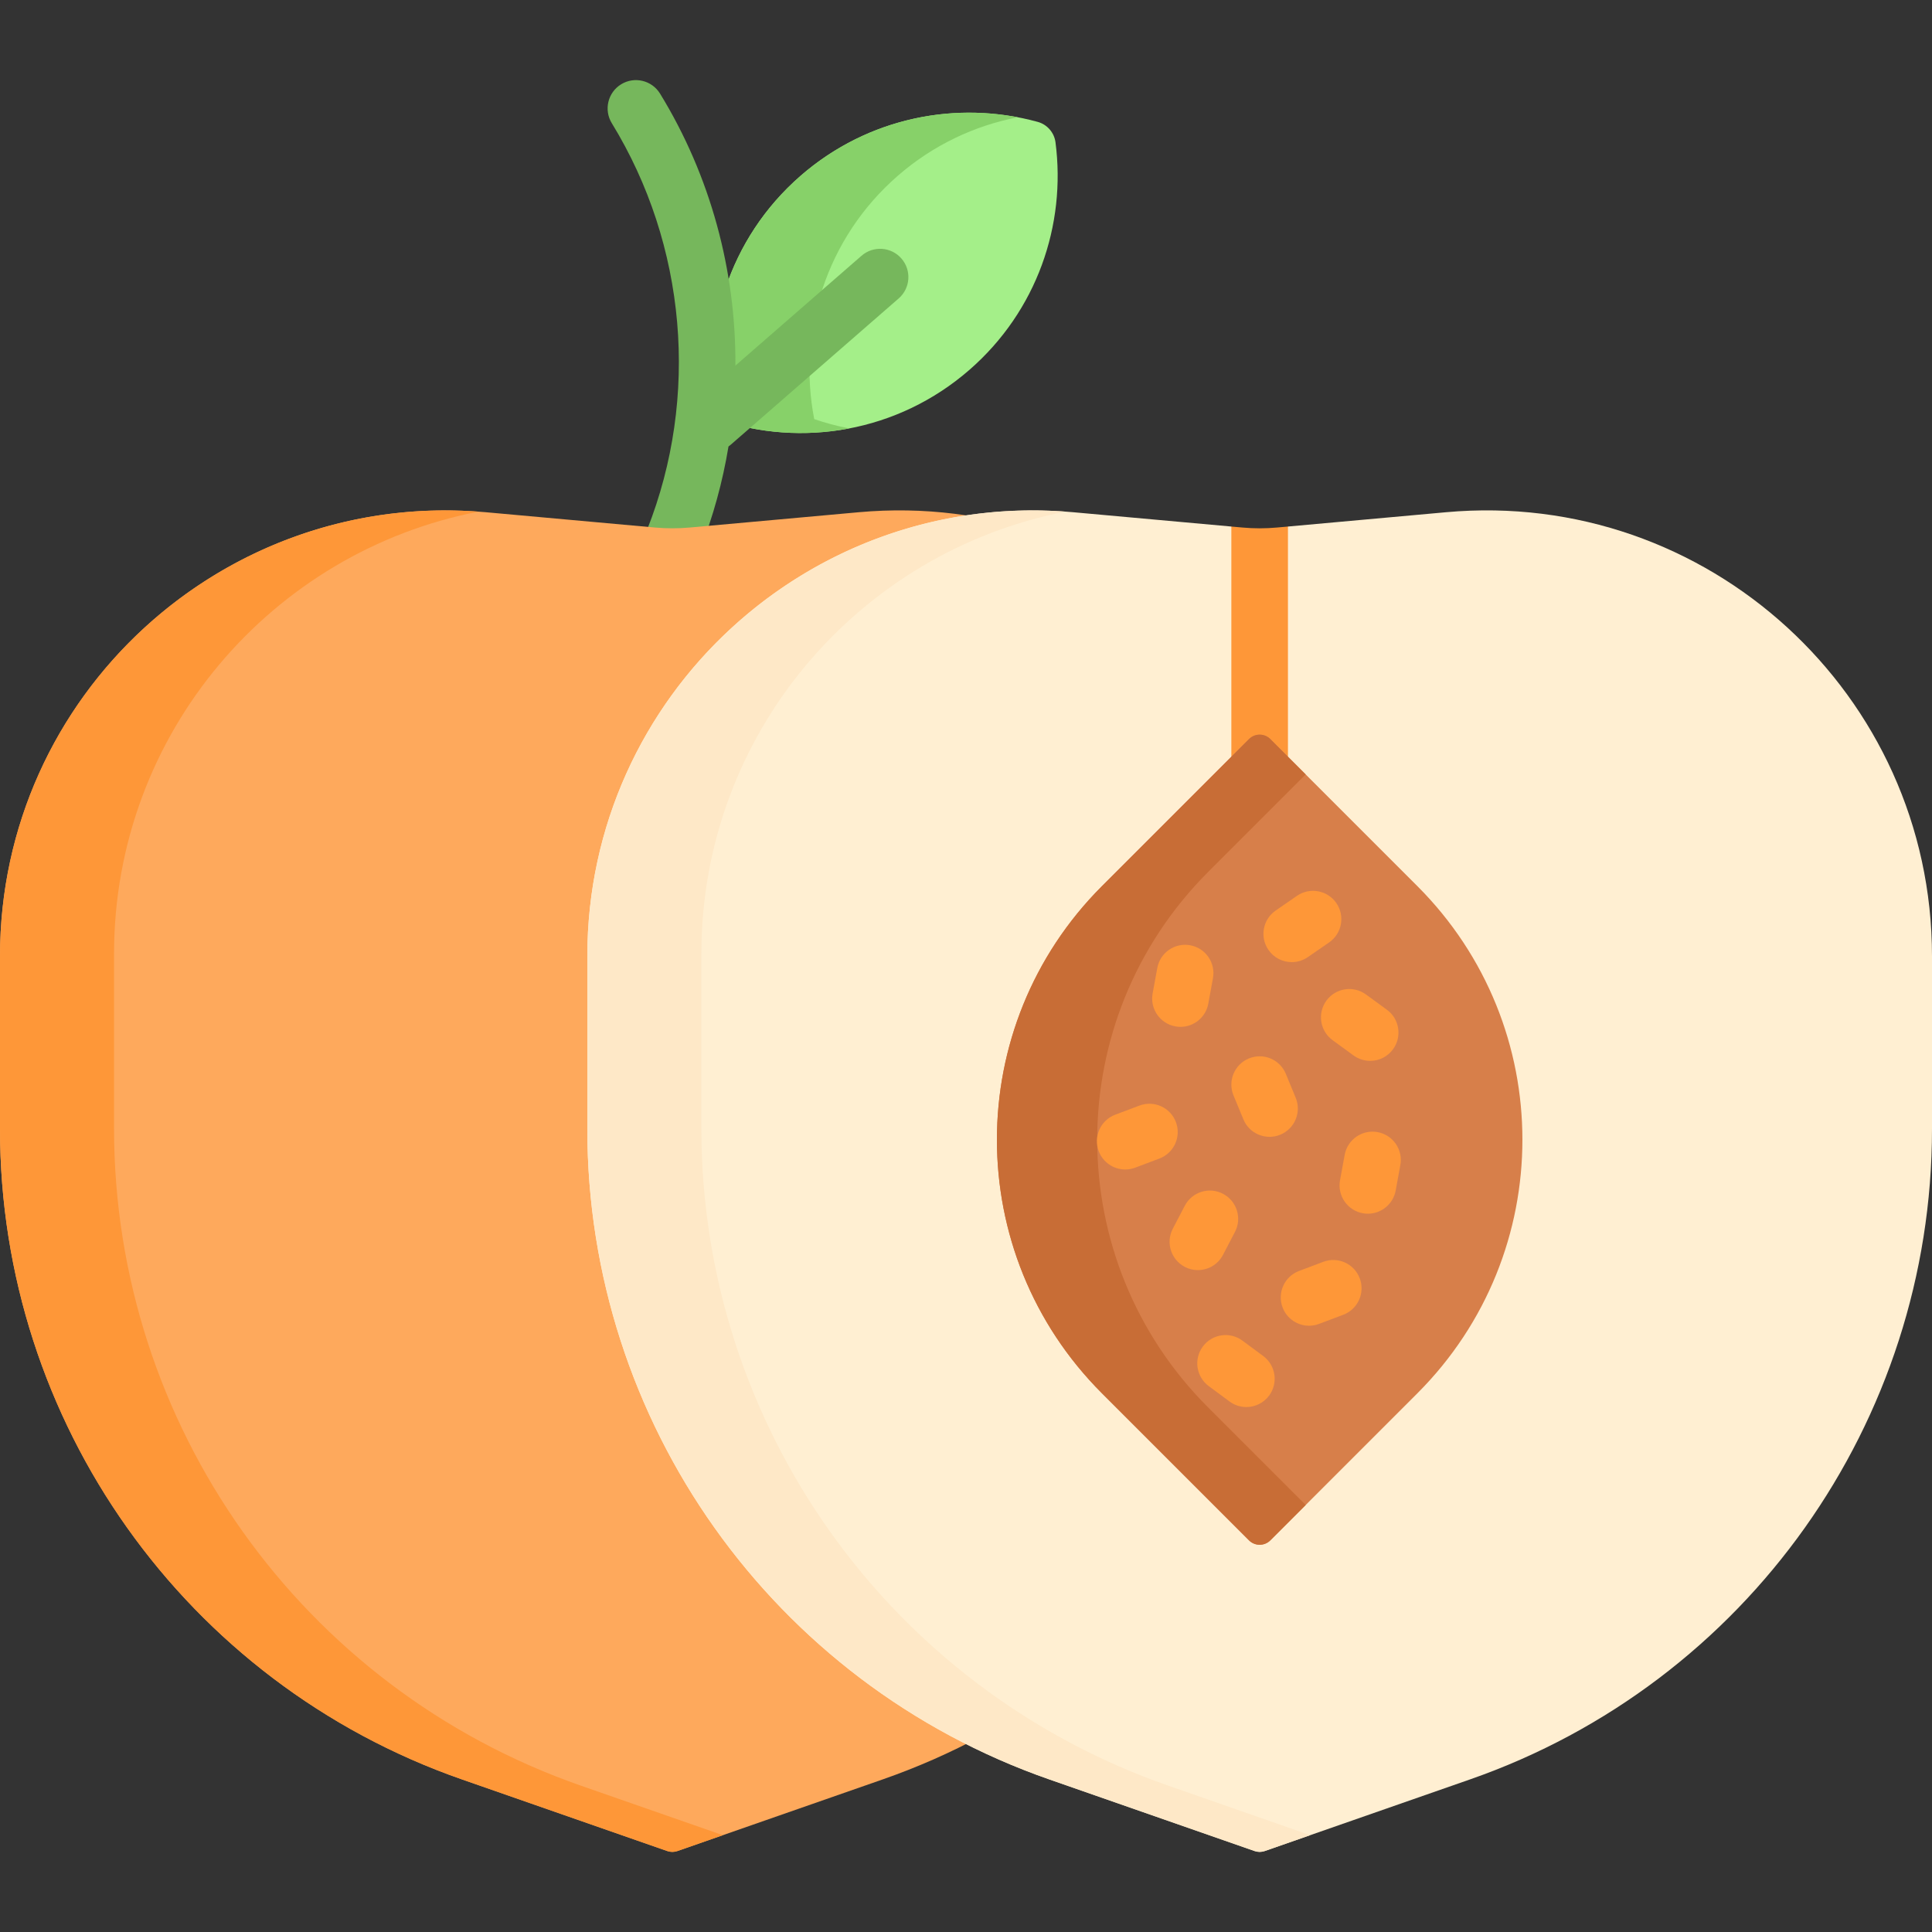 <svg id="Capa_1" enable-background="new 0 0 512 512" height="300" viewBox="0 0 512 512" width="300" xmlns="http://www.w3.org/2000/svg" version="1.1" xmlns:xlink="http://www.w3.org/1999/xlink" xmlns:svgjs="http://svgjs.dev/svgjs"><rect x="0" y="0" width="512" height="512" fill="#333333" stroke="none"/><g width="100%" height="100%" transform="matrix(1,0,0,1,0,0)"><g><path d="m279.716 37.704c-.337-2.573-2.204-4.717-4.706-5.403-21.277-5.84-44.979-1.271-62.863 14.307-19.023 16.569-26.612 41.366-22.123 64.467 22.267 7.618 47.871 3.503 66.893-13.066 17.884-15.577 25.663-38.428 22.799-60.305z" fill="#a4ef89" fill-opacity="1" data-original-color="#80d261ff" stroke="none" stroke-opacity="1"/><path d="m269.721 31.081c-11.414 2.194-22.427 7.345-31.822 15.525-19.017 16.565-26.61 41.362-22.118 64.469 3.049 1.04 6.15 1.865 9.302 2.462-11.682 2.236-23.797 1.391-35.057-2.462-4.492-23.107 3.101-47.903 22.118-64.469 16.411-14.299 37.736-19.316 57.577-15.525z" fill="#87d169" fill-opacity="1" data-original-color="#68ca44ff" stroke="none" stroke-opacity="1"/><path d="m238.891 68.511c-2.721-3.124-7.458-3.451-10.582-.729l-33.421 29.11c.161-25.15-6.58-50.248-19.967-72.082-2.166-3.531-6.784-4.641-10.314-2.474-3.531 2.165-4.639 6.782-2.474 10.313 19.78 32.263 23.279 72.532 9.361 107.723-1.523 3.853.364 8.21 4.216 9.733.905.357 1.838.527 2.756.527 2.987 0 5.811-1.797 6.976-4.743 3.541-8.953 6.069-18.2 7.618-27.567.202-.144.4-.297.591-.463l44.508-38.767c3.125-2.72 3.452-7.458.732-10.581z" fill="#76b75c" fill-opacity="1" data-original-color="#4fc123ff" stroke="none" stroke-opacity="1"/><path d="m233.93 471.562-54.396 18.98c-.879.307-1.836.307-2.715 0l-54.396-18.98c-73.312-25.579-122.423-94.73-122.423-172.376v-45.776c0-69.452 59.621-123.922 128.791-117.662l44.802 4.055c3.049.276 6.117.276 9.167 0l44.802-4.055c69.17-6.26 128.791 48.209 128.791 117.662v45.776c0 77.646-49.111 146.797-122.423 172.376z" fill="#fea95c" fill-opacity="1" data-original-color="#fea95cff" stroke="none" stroke-opacity="1"/><path d="m153.91 473.209c-74.07-25.85-123.69-95.72-123.69-174.17v-46.24c0-58.6 42.01-106.66 96.58-117.21-68.32-5.05-126.8 49.04-126.8 117.82v45.78c0 77.64 49.11 146.79 122.42 172.37l54.4 18.98c.88.31 1.84.31 2.71 0l12.03-4.2z" fill="#fe9738" fill-opacity="1" data-original-color="#fe9738ff" stroke="none" stroke-opacity="1"/><path d="m389.577 471.562-54.396 18.98c-.879.307-1.836.307-2.715 0l-54.396-18.98c-73.311-25.58-122.423-94.731-122.423-172.377v-45.776c0-69.452 59.621-123.922 128.791-117.662l41.883 3.79 7.5 9.995 7.5-9.995 41.889-3.791c69.169-6.258 128.79 48.211 128.79 117.663v45.776c0 77.647-49.111 146.798-122.423 172.377z" fill="#ffefd2" fill-opacity="1" data-original-color="#ffefd2ff" stroke="none" stroke-opacity="1"/><path d="m341.32 139.541v68.56c0 4.14-3.35 7.5-7.5 7.5-4.14 0-7.5-3.36-7.5-7.5v-68.56l2.92.26c3.05.28 6.12.28 9.17 0z" fill="#fe9738" fill-opacity="1" data-original-color="#fe9738ff" stroke="none" stroke-opacity="1"/><path d="m309.56 473.199c-74.07-25.84-123.69-95.71-123.69-174.16v-46.24c0-58.59 41.99-106.64 96.54-117.21-68.3-5.03-126.76 49.05-126.76 117.82v45.78c0 77.64 49.11 146.79 122.42 172.37l54.4 18.98c.87.31 1.83.31 2.71 0l12.03-4.2z" fill="#fee8c7" fill-opacity="1" data-original-color="#fee8c7ff" stroke="none" stroke-opacity="1"/><path d="m330.995 408.207-38.965-38.965c-37.117-37.117-37.117-97.296 0-134.414l38.965-38.965c1.562-1.562 4.095-1.562 5.657 0l38.965 38.965c37.117 37.117 37.117 97.296 0 134.414l-38.965 38.965c-1.562 1.562-4.095 1.562-5.657 0z" fill="#d77f4a" fill-opacity="1" data-original-color="#d77f4aff" stroke="none" stroke-opacity="1"/><path d="m320.15 372.969 25.87 25.87-9.37 9.37c-1.56 1.56-4.09 1.56-5.65 0l-38.97-38.97c-37.12-37.11-37.12-97.29 0-134.41l38.97-38.97c1.56-1.56 4.09-1.56 5.65 0l9.37 9.37-25.87 25.87c-39.17 39.18-39.17 102.7 0 141.87z" fill="#c86d36" fill-opacity="1" data-original-color="#c86d36ff" stroke="none" stroke-opacity="1"/><g fill="#fe9738"><path d="m342.333 254.976c-2.382 0-4.723-1.132-6.179-3.239-2.354-3.409-1.498-8.08 1.911-10.434l5.644-3.896c3.408-2.352 8.08-1.497 10.433 1.91 2.354 3.409 1.498 8.08-1.911 10.434l-5.644 3.896c-1.299.898-2.784 1.329-4.254 1.329z" fill="#fe9738" fill-opacity="1" data-original-color="#fe9738ff" stroke="none" stroke-opacity="1"/><path d="m363.105 281.141c-1.532 0-3.079-.469-4.412-1.44l-5.542-4.04c-3.347-2.44-4.083-7.132-1.643-10.479 2.44-3.346 7.131-4.083 10.479-1.643l5.542 4.04c3.347 2.44 4.083 7.132 1.643 10.479-1.468 2.014-3.751 3.083-6.067 3.083z" fill="#fe9738" fill-opacity="1" data-original-color="#fe9738ff" stroke="none" stroke-opacity="1"/><path d="m312.844 272.128c-.448 0-.903-.04-1.359-.124-4.074-.745-6.772-4.653-6.027-8.728l1.235-6.746c.746-4.074 4.655-6.771 8.728-6.026 4.074.745 6.772 4.653 6.027 8.728l-1.235 6.746c-.663 3.617-3.818 6.15-7.369 6.15z" fill="#fe9738" fill-opacity="1" data-original-color="#fe9738ff" stroke="none" stroke-opacity="1"/><path d="m298.194 309.927c-3.033 0-5.888-1.853-7.02-4.857-1.46-3.876.498-8.202 4.374-9.663l6.417-2.418c3.877-1.461 8.203.499 9.663 4.374 1.46 3.876-.498 8.202-4.374 9.663l-6.417 2.418c-.871.328-1.765.483-2.643.483z" fill="#fe9738" fill-opacity="1" data-original-color="#fe9738ff" stroke="none" stroke-opacity="1"/><path d="m336.443 301.273c-2.947 0-5.741-1.747-6.936-4.641l-2.617-6.339c-1.581-3.828.242-8.213 4.071-9.794 3.83-1.582 8.214.242 9.794 4.071l2.617 6.339c1.581 3.828-.242 8.213-4.071 9.794-.935.388-1.905.57-2.858.57z" fill="#fe9738" fill-opacity="1" data-original-color="#fe9738ff" stroke="none" stroke-opacity="1"/><path d="m362.503 321.645c-.449 0-.903-.04-1.36-.124-4.074-.746-6.772-4.653-6.026-8.728l1.235-6.746c.746-4.075 4.657-6.775 8.729-6.026 4.074.746 6.772 4.653 6.026 8.728l-1.235 6.746c-.663 3.618-3.818 6.15-7.369 6.15z" fill="#fe9738" fill-opacity="1" data-original-color="#fe9738ff" stroke="none" stroke-opacity="1"/><path d="m346.913 351.333c-3.032 0-5.887-1.852-7.02-4.856-1.461-3.876.497-8.202 4.373-9.663l6.417-2.419c3.876-1.465 8.203.496 9.664 4.372s-.497 8.202-4.373 9.663l-6.417 2.419c-.871.328-1.765.484-2.644.484z" fill="#fe9738" fill-opacity="1" data-original-color="#fe9738ff" stroke="none" stroke-opacity="1"/><path d="m317.449 336.592c-1.169 0-2.354-.274-3.462-.853-3.673-1.916-5.097-6.446-3.181-10.118l3.172-6.08c1.916-3.673 6.446-5.097 10.118-3.181 3.673 1.916 5.097 6.446 3.181 10.118l-3.172 6.08c-1.338 2.566-3.951 4.034-6.656 4.034z" fill="#fe9738" fill-opacity="1" data-original-color="#fe9738ff" stroke="none" stroke-opacity="1"/><path d="m330.296 372.884c-1.551 0-3.114-.479-4.456-1.472l-5.512-4.08c-3.33-2.465-4.031-7.161-1.566-10.49s7.162-4.03 10.49-1.566l5.512 4.08c3.33 2.465 4.031 7.161 1.566 10.49-1.471 1.987-3.738 3.038-6.034 3.038z" fill="#fe9738" fill-opacity="1" data-original-color="#fe9738ff" stroke="none" stroke-opacity="1"/></g></g></g></svg>